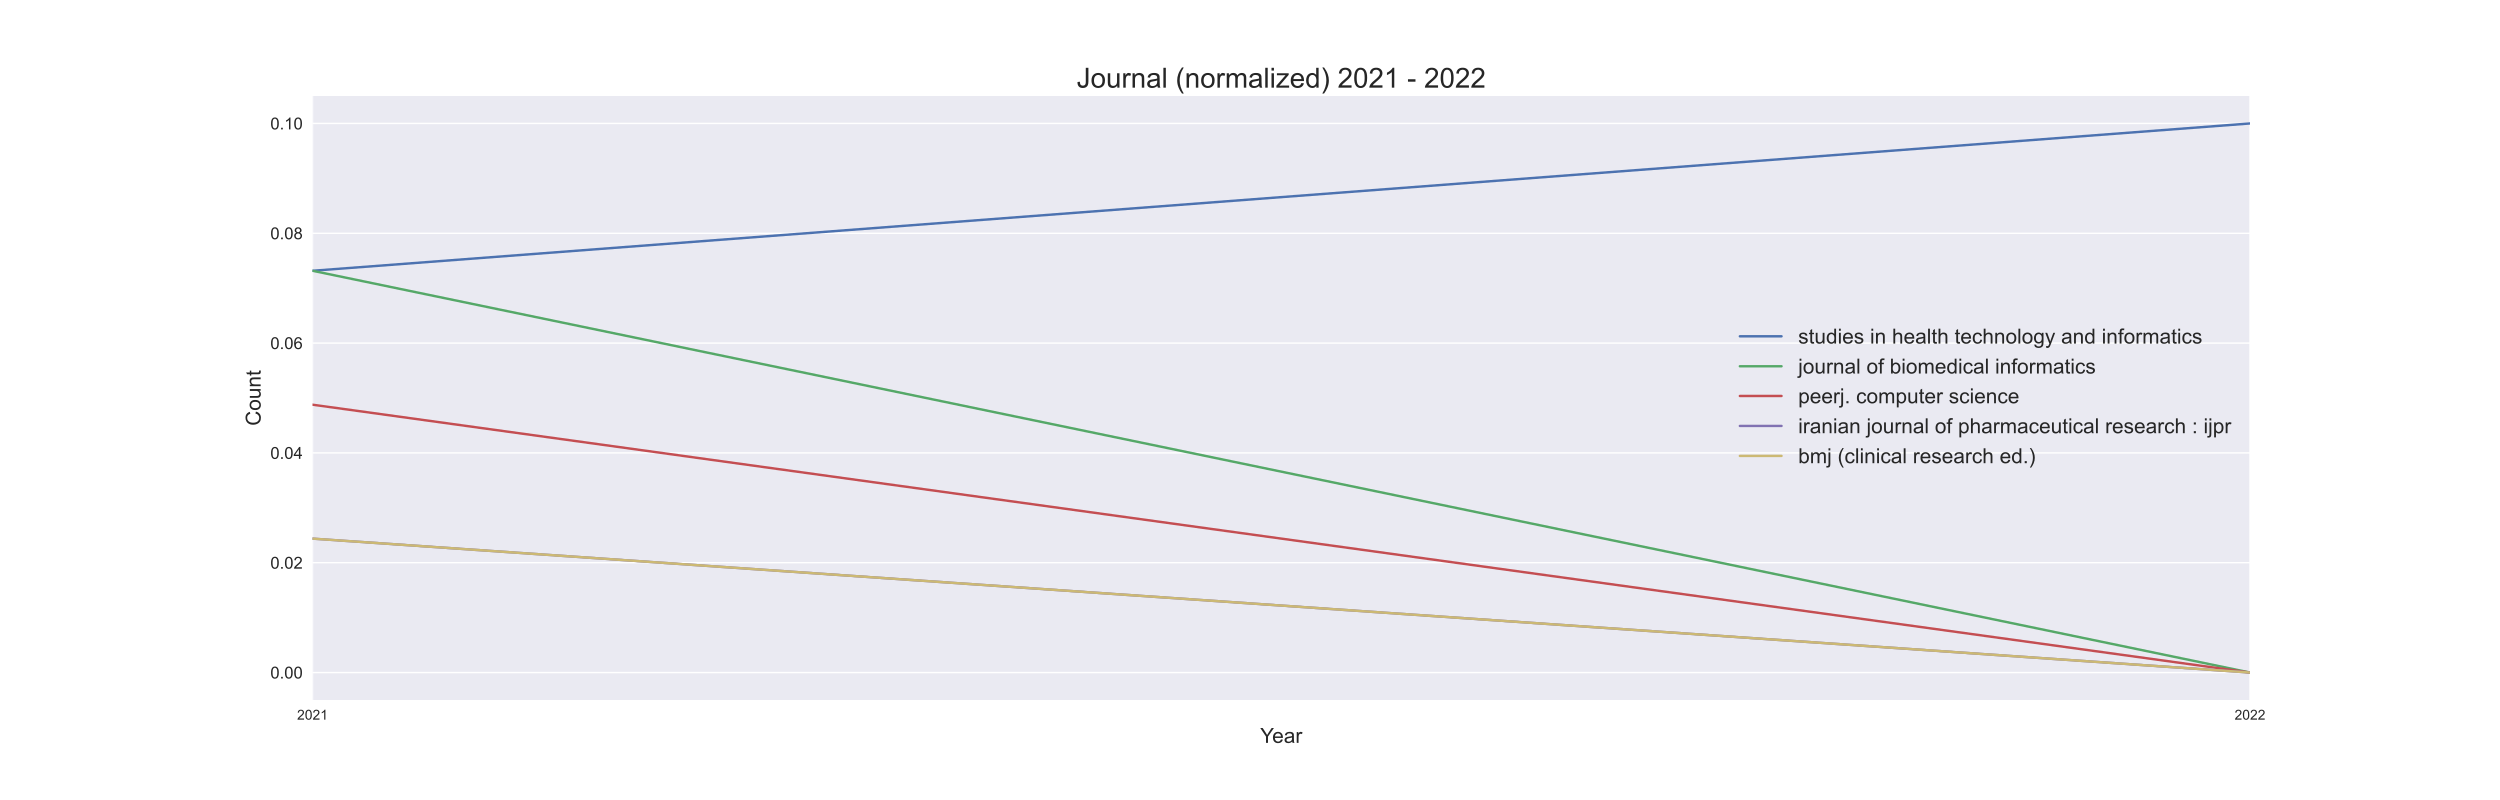 <?xml version="1.0" encoding="utf-8" standalone="no"?>
<!DOCTYPE svg PUBLIC "-//W3C//DTD SVG 1.1//EN"
  "http://www.w3.org/Graphics/SVG/1.1/DTD/svg11.dtd">
<!-- Created with matplotlib (https://matplotlib.org/) -->
<svg height="576pt" version="1.1" viewBox="0 0 1800 576" width="1800pt" xmlns="http://www.w3.org/2000/svg" xmlns:xlink="http://www.w3.org/1999/xlink">
 <defs>
  <style type="text/css">*{stroke-linecap:butt;stroke-linejoin:round;}</style>
 </defs>
 <g id="figure_1">
  <g id="patch_1">
   <path d="M 0 576 
L 1800 576 
L 1800 0 
L 0 0 
z
" style="fill:#ffffff;"/>
  </g>
  <g id="axes_1">
   <g id="patch_2">
    <path d="M 225 504 
L 1620 504 
L 1620 69.12 
L 225 69.12 
z
" style="fill:#eaeaf2;"/>
   </g>
   <g id="matplotlib.axis_1">
    <g id="xtick_1">
     <g id="line2d_1">
      <path clip-path="url(#pa16e41dc39)" d="M 225 504 
L 225 69.12 
" style="fill:none;stroke:#ffffff;stroke-linecap:round;"/>
     </g>
     <g id="line2d_2"/>
     <g id="text_1">
      <!-- 2021 -->
      <g style="fill:#262626;" transform="translate(213.878 518.158)scale(0.1 -0.1)">
       <defs>
        <path d="M 50.344 8.453 
L 50.344 0 
L 3.031 0 
Q 2.938 3.172 4.047 6.109 
Q 5.859 10.938 9.828 15.625 
Q 13.812 20.312 21.344 26.469 
Q 33.016 36.031 37.109 41.625 
Q 41.219 47.219 41.219 52.203 
Q 41.219 57.422 37.469 61 
Q 33.734 64.594 27.734 64.594 
Q 21.391 64.594 17.578 60.781 
Q 13.766 56.984 13.719 50.25 
L 4.688 51.172 
Q 5.609 61.281 11.656 66.578 
Q 17.719 71.875 27.938 71.875 
Q 38.234 71.875 44.234 66.156 
Q 50.25 60.453 50.25 52 
Q 50.25 47.703 48.484 43.547 
Q 46.734 39.406 42.656 34.812 
Q 38.578 30.219 29.109 22.219 
Q 21.188 15.578 18.938 13.203 
Q 16.703 10.844 15.234 8.453 
z
" id="ArialMT-50"/>
        <path d="M 4.156 35.297 
Q 4.156 48 6.766 55.734 
Q 9.375 63.484 14.516 67.672 
Q 19.672 71.875 27.484 71.875 
Q 33.25 71.875 37.594 69.547 
Q 41.938 67.234 44.766 62.859 
Q 47.609 58.5 49.219 52.219 
Q 50.828 45.953 50.828 35.297 
Q 50.828 22.703 48.234 14.969 
Q 45.656 7.234 40.5 3 
Q 35.359 -1.219 27.484 -1.219 
Q 17.141 -1.219 11.234 6.203 
Q 4.156 15.141 4.156 35.297 
z
M 13.188 35.297 
Q 13.188 17.672 17.312 11.828 
Q 21.438 6 27.484 6 
Q 33.547 6 37.672 11.859 
Q 41.797 17.719 41.797 35.297 
Q 41.797 52.984 37.672 58.781 
Q 33.547 64.594 27.391 64.594 
Q 21.344 64.594 17.719 59.469 
Q 13.188 52.938 13.188 35.297 
z
" id="ArialMT-48"/>
        <path d="M 37.25 0 
L 28.469 0 
L 28.469 56 
Q 25.297 52.984 20.141 49.953 
Q 14.984 46.922 10.891 45.406 
L 10.891 53.906 
Q 18.266 57.375 23.781 62.297 
Q 29.297 67.234 31.594 71.875 
L 37.25 71.875 
z
" id="ArialMT-49"/>
       </defs>
       <use xlink:href="#ArialMT-50"/>
       <use x="55.615" xlink:href="#ArialMT-48"/>
       <use x="111.23" xlink:href="#ArialMT-50"/>
       <use x="166.846" xlink:href="#ArialMT-49"/>
      </g>
     </g>
    </g>
    <g id="xtick_2">
     <g id="line2d_3">
      <path clip-path="url(#pa16e41dc39)" d="M 1620 504 
L 1620 69.12 
" style="fill:none;stroke:#ffffff;stroke-linecap:round;"/>
     </g>
     <g id="line2d_4"/>
     <g id="text_2">
      <!-- 2022 -->
      <g style="fill:#262626;" transform="translate(1608.878 518.158)scale(0.1 -0.1)">
       <use xlink:href="#ArialMT-50"/>
       <use x="55.615" xlink:href="#ArialMT-48"/>
       <use x="111.23" xlink:href="#ArialMT-50"/>
       <use x="166.846" xlink:href="#ArialMT-50"/>
      </g>
     </g>
    </g>
    <g id="text_3">
     <!-- Year -->
     <g style="fill:#262626;" transform="translate(907.343 534.882)scale(0.15 -0.15)">
      <defs>
       <path d="M 27.875 0 
L 27.875 30.328 
L 0.297 71.578 
L 11.812 71.578 
L 25.922 50 
Q 29.828 43.953 33.203 37.891 
Q 36.422 43.5 41.016 50.531 
L 54.891 71.578 
L 65.922 71.578 
L 37.359 30.328 
L 37.359 0 
z
" id="ArialMT-89"/>
       <path d="M 42.094 16.703 
L 51.172 15.578 
Q 49.031 7.625 43.219 3.219 
Q 37.406 -1.172 28.375 -1.172 
Q 17 -1.172 10.328 5.828 
Q 3.656 12.844 3.656 25.484 
Q 3.656 38.578 10.391 45.797 
Q 17.141 53.031 27.875 53.031 
Q 38.281 53.031 44.875 45.953 
Q 51.469 38.875 51.469 26.031 
Q 51.469 25.25 51.422 23.688 
L 12.75 23.688 
Q 13.234 15.141 17.578 10.594 
Q 21.922 6.062 28.422 6.062 
Q 33.25 6.062 36.672 8.594 
Q 40.094 11.141 42.094 16.703 
z
M 13.234 30.906 
L 42.188 30.906 
Q 41.609 37.453 38.875 40.719 
Q 34.672 45.797 27.984 45.797 
Q 21.922 45.797 17.797 41.75 
Q 13.672 37.703 13.234 30.906 
z
" id="ArialMT-101"/>
       <path d="M 40.438 6.391 
Q 35.547 2.25 31.031 0.531 
Q 26.516 -1.172 21.344 -1.172 
Q 12.797 -1.172 8.203 3 
Q 3.609 7.172 3.609 13.672 
Q 3.609 17.484 5.344 20.625 
Q 7.078 23.781 9.891 25.688 
Q 12.703 27.594 16.219 28.562 
Q 18.797 29.25 24.031 29.891 
Q 34.672 31.156 39.703 32.906 
Q 39.75 34.719 39.75 35.203 
Q 39.75 40.578 37.25 42.781 
Q 33.891 45.75 27.25 45.75 
Q 21.047 45.75 18.094 43.578 
Q 15.141 41.406 13.719 35.891 
L 5.125 37.062 
Q 6.297 42.578 8.984 45.969 
Q 11.672 49.359 16.75 51.188 
Q 21.828 53.031 28.516 53.031 
Q 35.156 53.031 39.297 51.469 
Q 43.453 49.906 45.406 47.531 
Q 47.359 45.172 48.141 41.547 
Q 48.578 39.312 48.578 33.453 
L 48.578 21.734 
Q 48.578 9.469 49.141 6.219 
Q 49.703 2.984 51.375 0 
L 42.188 0 
Q 40.828 2.734 40.438 6.391 
z
M 39.703 26.031 
Q 34.906 24.078 25.344 22.703 
Q 19.922 21.922 17.672 20.938 
Q 15.438 19.969 14.203 18.094 
Q 12.984 16.219 12.984 13.922 
Q 12.984 10.406 15.641 8.062 
Q 18.312 5.719 23.438 5.719 
Q 28.516 5.719 32.469 7.938 
Q 36.422 10.156 38.281 14.016 
Q 39.703 17 39.703 22.797 
z
" id="ArialMT-97"/>
       <path d="M 6.5 0 
L 6.5 51.859 
L 14.406 51.859 
L 14.406 44 
Q 17.438 49.516 20 51.266 
Q 22.562 53.031 25.641 53.031 
Q 30.078 53.031 34.672 50.203 
L 31.641 42.047 
Q 28.422 43.953 25.203 43.953 
Q 22.312 43.953 20.016 42.219 
Q 17.719 40.484 16.75 37.406 
Q 15.281 32.719 15.281 27.156 
L 15.281 0 
z
" id="ArialMT-114"/>
      </defs>
      <use xlink:href="#ArialMT-89"/>
      <use x="57.574" xlink:href="#ArialMT-101"/>
      <use x="113.189" xlink:href="#ArialMT-97"/>
      <use x="168.805" xlink:href="#ArialMT-114"/>
     </g>
    </g>
   </g>
   <g id="matplotlib.axis_2">
    <g id="ytick_1">
     <g id="line2d_5">
      <path clip-path="url(#pa16e41dc39)" d="M 225 484.233 
L 1620 484.233 
" style="fill:none;stroke:#ffffff;stroke-linecap:round;"/>
     </g>
     <g id="line2d_6"/>
     <g id="text_4">
      <!-- 0.00 -->
      <g style="fill:#262626;" transform="translate(194.647 488.527)scale(0.12 -0.12)">
       <defs>
        <path d="M 9.078 0 
L 9.078 10.016 
L 19.094 10.016 
L 19.094 0 
z
" id="ArialMT-46"/>
       </defs>
       <use xlink:href="#ArialMT-48"/>
       <use x="55.615" xlink:href="#ArialMT-46"/>
       <use x="83.398" xlink:href="#ArialMT-48"/>
       <use x="139.014" xlink:href="#ArialMT-48"/>
      </g>
     </g>
    </g>
    <g id="ytick_2">
     <g id="line2d_7">
      <path clip-path="url(#pa16e41dc39)" d="M 225 405.164 
L 1620 405.164 
" style="fill:none;stroke:#ffffff;stroke-linecap:round;"/>
     </g>
     <g id="line2d_8"/>
     <g id="text_5">
      <!-- 0.02 -->
      <g style="fill:#262626;" transform="translate(194.647 409.458)scale(0.12 -0.12)">
       <use xlink:href="#ArialMT-48"/>
       <use x="55.615" xlink:href="#ArialMT-46"/>
       <use x="83.398" xlink:href="#ArialMT-48"/>
       <use x="139.014" xlink:href="#ArialMT-50"/>
      </g>
     </g>
    </g>
    <g id="ytick_3">
     <g id="line2d_9">
      <path clip-path="url(#pa16e41dc39)" d="M 225 326.095 
L 1620 326.095 
" style="fill:none;stroke:#ffffff;stroke-linecap:round;"/>
     </g>
     <g id="line2d_10"/>
     <g id="text_6">
      <!-- 0.04 -->
      <g style="fill:#262626;" transform="translate(194.647 330.389)scale(0.12 -0.12)">
       <defs>
        <path d="M 32.328 0 
L 32.328 17.141 
L 1.266 17.141 
L 1.266 25.203 
L 33.938 71.578 
L 41.109 71.578 
L 41.109 25.203 
L 50.781 25.203 
L 50.781 17.141 
L 41.109 17.141 
L 41.109 0 
z
M 32.328 25.203 
L 32.328 57.469 
L 9.906 25.203 
z
" id="ArialMT-52"/>
       </defs>
       <use xlink:href="#ArialMT-48"/>
       <use x="55.615" xlink:href="#ArialMT-46"/>
       <use x="83.398" xlink:href="#ArialMT-48"/>
       <use x="139.014" xlink:href="#ArialMT-52"/>
      </g>
     </g>
    </g>
    <g id="ytick_4">
     <g id="line2d_11">
      <path clip-path="url(#pa16e41dc39)" d="M 225 247.025 
L 1620 247.025 
" style="fill:none;stroke:#ffffff;stroke-linecap:round;"/>
     </g>
     <g id="line2d_12"/>
     <g id="text_7">
      <!-- 0.06 -->
      <g style="fill:#262626;" transform="translate(194.647 251.32)scale(0.12 -0.12)">
       <defs>
        <path d="M 49.75 54.047 
L 41.016 53.375 
Q 39.844 58.547 37.703 60.891 
Q 34.125 64.656 28.906 64.656 
Q 24.703 64.656 21.531 62.312 
Q 17.391 59.281 14.984 53.469 
Q 12.594 47.656 12.5 36.922 
Q 15.672 41.75 20.266 44.094 
Q 24.859 46.438 29.891 46.438 
Q 38.672 46.438 44.844 39.969 
Q 51.031 33.5 51.031 23.25 
Q 51.031 16.5 48.125 10.719 
Q 45.219 4.938 40.141 1.859 
Q 35.062 -1.219 28.609 -1.219 
Q 17.625 -1.219 10.688 6.859 
Q 3.766 14.938 3.766 33.5 
Q 3.766 54.25 11.422 63.672 
Q 18.109 71.875 29.438 71.875 
Q 37.891 71.875 43.281 67.141 
Q 48.688 62.406 49.75 54.047 
z
M 13.875 23.188 
Q 13.875 18.656 15.797 14.5 
Q 17.719 10.359 21.188 8.172 
Q 24.656 6 28.469 6 
Q 34.031 6 38.031 10.484 
Q 42.047 14.984 42.047 22.703 
Q 42.047 30.125 38.078 34.391 
Q 34.125 38.672 28.125 38.672 
Q 22.172 38.672 18.016 34.391 
Q 13.875 30.125 13.875 23.188 
z
" id="ArialMT-54"/>
       </defs>
       <use xlink:href="#ArialMT-48"/>
       <use x="55.615" xlink:href="#ArialMT-46"/>
       <use x="83.398" xlink:href="#ArialMT-48"/>
       <use x="139.014" xlink:href="#ArialMT-54"/>
      </g>
     </g>
    </g>
    <g id="ytick_5">
     <g id="line2d_13">
      <path clip-path="url(#pa16e41dc39)" d="M 225 167.956 
L 1620 167.956 
" style="fill:none;stroke:#ffffff;stroke-linecap:round;"/>
     </g>
     <g id="line2d_14"/>
     <g id="text_8">
      <!-- 0.08 -->
      <g style="fill:#262626;" transform="translate(194.647 172.251)scale(0.12 -0.12)">
       <defs>
        <path d="M 17.672 38.812 
Q 12.203 40.828 9.562 44.531 
Q 6.938 48.25 6.938 53.422 
Q 6.938 61.234 12.547 66.547 
Q 18.172 71.875 27.484 71.875 
Q 36.859 71.875 42.578 66.422 
Q 48.297 60.984 48.297 53.172 
Q 48.297 48.188 45.672 44.5 
Q 43.062 40.828 37.75 38.812 
Q 44.344 36.672 47.781 31.875 
Q 51.219 27.094 51.219 20.453 
Q 51.219 11.281 44.719 5.031 
Q 38.234 -1.219 27.641 -1.219 
Q 17.047 -1.219 10.547 5.047 
Q 4.047 11.328 4.047 20.703 
Q 4.047 27.688 7.594 32.391 
Q 11.141 37.109 17.672 38.812 
z
M 15.922 53.719 
Q 15.922 48.641 19.188 45.406 
Q 22.469 42.188 27.688 42.188 
Q 32.766 42.188 36.016 45.375 
Q 39.266 48.578 39.266 53.219 
Q 39.266 58.062 35.906 61.359 
Q 32.562 64.656 27.594 64.656 
Q 22.562 64.656 19.234 61.422 
Q 15.922 58.203 15.922 53.719 
z
M 13.094 20.656 
Q 13.094 16.891 14.875 13.375 
Q 16.656 9.859 20.172 7.922 
Q 23.688 6 27.734 6 
Q 34.031 6 38.125 10.047 
Q 42.234 14.109 42.234 20.359 
Q 42.234 26.703 38.016 30.859 
Q 33.797 35.016 27.438 35.016 
Q 21.234 35.016 17.156 30.906 
Q 13.094 26.812 13.094 20.656 
z
" id="ArialMT-56"/>
       </defs>
       <use xlink:href="#ArialMT-48"/>
       <use x="55.615" xlink:href="#ArialMT-46"/>
       <use x="83.398" xlink:href="#ArialMT-48"/>
       <use x="139.014" xlink:href="#ArialMT-56"/>
      </g>
     </g>
    </g>
    <g id="ytick_6">
     <g id="line2d_15">
      <path clip-path="url(#pa16e41dc39)" d="M 225 88.887 
L 1620 88.887 
" style="fill:none;stroke:#ffffff;stroke-linecap:round;"/>
     </g>
     <g id="line2d_16"/>
     <g id="text_9">
      <!-- 0.10 -->
      <g style="fill:#262626;" transform="translate(194.647 93.182)scale(0.12 -0.12)">
       <use xlink:href="#ArialMT-48"/>
       <use x="55.615" xlink:href="#ArialMT-46"/>
       <use x="83.398" xlink:href="#ArialMT-49"/>
       <use x="139.014" xlink:href="#ArialMT-48"/>
      </g>
     </g>
    </g>
    <g id="text_10">
     <!-- Count -->
     <g style="fill:#262626;" transform="translate(187.666 306.572)rotate(-90)scale(0.15 -0.15)">
      <defs>
       <path d="M 58.797 25.094 
L 68.266 22.703 
Q 65.281 11.031 57.547 4.906 
Q 49.812 -1.219 38.625 -1.219 
Q 27.047 -1.219 19.797 3.484 
Q 12.547 8.203 8.766 17.141 
Q 4.984 26.078 4.984 36.328 
Q 4.984 47.516 9.25 55.828 
Q 13.531 64.156 21.406 68.469 
Q 29.297 72.797 38.766 72.797 
Q 49.516 72.797 56.828 67.328 
Q 64.156 61.859 67.047 51.953 
L 57.719 49.75 
Q 55.219 57.562 50.484 61.125 
Q 45.75 64.703 38.578 64.703 
Q 30.328 64.703 24.781 60.734 
Q 19.234 56.781 16.984 50.109 
Q 14.75 43.453 14.75 36.375 
Q 14.75 27.25 17.406 20.438 
Q 20.062 13.625 25.672 10.25 
Q 31.297 6.891 37.844 6.891 
Q 45.797 6.891 51.312 11.469 
Q 56.844 16.062 58.797 25.094 
z
" id="ArialMT-67"/>
       <path d="M 3.328 25.922 
Q 3.328 40.328 11.328 47.266 
Q 18.016 53.031 27.641 53.031 
Q 38.328 53.031 45.109 46.016 
Q 51.906 39.016 51.906 26.656 
Q 51.906 16.656 48.906 10.906 
Q 45.906 5.172 40.156 2 
Q 34.422 -1.172 27.641 -1.172 
Q 16.75 -1.172 10.031 5.812 
Q 3.328 12.797 3.328 25.922 
z
M 12.359 25.922 
Q 12.359 15.969 16.703 11.016 
Q 21.047 6.062 27.641 6.062 
Q 34.188 6.062 38.531 11.031 
Q 42.875 16.016 42.875 26.219 
Q 42.875 35.844 38.5 40.797 
Q 34.125 45.75 27.641 45.75 
Q 21.047 45.75 16.703 40.812 
Q 12.359 35.891 12.359 25.922 
z
" id="ArialMT-111"/>
       <path d="M 40.578 0 
L 40.578 7.625 
Q 34.516 -1.172 24.125 -1.172 
Q 19.531 -1.172 15.547 0.578 
Q 11.578 2.344 9.641 5 
Q 7.719 7.672 6.938 11.531 
Q 6.391 14.109 6.391 19.734 
L 6.391 51.859 
L 15.188 51.859 
L 15.188 23.094 
Q 15.188 16.219 15.719 13.812 
Q 16.547 10.359 19.234 8.375 
Q 21.922 6.391 25.875 6.391 
Q 29.828 6.391 33.297 8.422 
Q 36.766 10.453 38.203 13.938 
Q 39.656 17.438 39.656 24.078 
L 39.656 51.859 
L 48.438 51.859 
L 48.438 0 
z
" id="ArialMT-117"/>
       <path d="M 6.594 0 
L 6.594 51.859 
L 14.5 51.859 
L 14.5 44.484 
Q 20.219 53.031 31 53.031 
Q 35.688 53.031 39.625 51.344 
Q 43.562 49.656 45.516 46.922 
Q 47.469 44.188 48.25 40.438 
Q 48.734 37.984 48.734 31.891 
L 48.734 0 
L 39.938 0 
L 39.938 31.547 
Q 39.938 36.922 38.906 39.578 
Q 37.891 42.234 35.281 43.812 
Q 32.672 45.406 29.156 45.406 
Q 23.531 45.406 19.453 41.844 
Q 15.375 38.281 15.375 28.328 
L 15.375 0 
z
" id="ArialMT-110"/>
       <path d="M 25.781 7.859 
L 27.047 0.094 
Q 23.344 -0.688 20.406 -0.688 
Q 15.625 -0.688 12.984 0.828 
Q 10.359 2.344 9.281 4.812 
Q 8.203 7.281 8.203 15.188 
L 8.203 45.016 
L 1.766 45.016 
L 1.766 51.859 
L 8.203 51.859 
L 8.203 64.703 
L 16.938 69.969 
L 16.938 51.859 
L 25.781 51.859 
L 25.781 45.016 
L 16.938 45.016 
L 16.938 14.703 
Q 16.938 10.938 17.406 9.859 
Q 17.875 8.797 18.922 8.156 
Q 19.969 7.516 21.922 7.516 
Q 23.391 7.516 25.781 7.859 
z
" id="ArialMT-116"/>
      </defs>
      <use xlink:href="#ArialMT-67"/>
      <use x="72.217" xlink:href="#ArialMT-111"/>
      <use x="127.832" xlink:href="#ArialMT-117"/>
      <use x="183.447" xlink:href="#ArialMT-110"/>
      <use x="239.062" xlink:href="#ArialMT-116"/>
     </g>
    </g>
   </g>
   <g id="line2d_17">
    <path clip-path="url(#pa16e41dc39)" d="M 225 194.956 
L 1620 88.887 
" style="fill:none;stroke:#4c72b0;stroke-linecap:round;stroke-width:1.75;"/>
   </g>
   <g id="line2d_18">
    <path clip-path="url(#pa16e41dc39)" d="M 225 194.956 
L 1620 484.233 
" style="fill:none;stroke:#55a868;stroke-linecap:round;stroke-width:1.75;"/>
   </g>
   <g id="line2d_19">
    <path clip-path="url(#pa16e41dc39)" d="M 225 291.381 
L 1620 484.233 
" style="fill:none;stroke:#c44e52;stroke-linecap:round;stroke-width:1.75;"/>
   </g>
   <g id="line2d_20">
    <path clip-path="url(#pa16e41dc39)" d="M 225 387.807 
L 1620 484.233 
" style="fill:none;stroke:#8172b2;stroke-linecap:round;stroke-width:1.75;"/>
   </g>
   <g id="line2d_21">
    <path clip-path="url(#pa16e41dc39)" d="M 225 387.807 
L 1620 484.233 
" style="fill:none;stroke:#ccb974;stroke-linecap:round;stroke-width:1.75;"/>
   </g>
   <g id="patch_3">
    <path d="M 225 504 
L 225 69.12 
" style="fill:none;"/>
   </g>
   <g id="patch_4">
    <path d="M 1620 504 
L 1620 69.12 
" style="fill:none;"/>
   </g>
   <g id="patch_5">
    <path d="M 225 504 
L 1620 504 
" style="fill:none;"/>
   </g>
   <g id="patch_6">
    <path d="M 225 69.12 
L 1620 69.12 
" style="fill:none;"/>
   </g>
   <g id="text_11">
    <!-- Journal (normalized) 2021 - 2022 -->
    <g style="fill:#262626;" transform="translate(775.208 63.12)scale(0.2 -0.2)">
     <defs>
      <path d="M 2.875 20.312 
L 11.422 21.484 
Q 11.766 13.281 14.5 10.25 
Q 17.234 7.234 22.078 7.234 
Q 25.641 7.234 28.219 8.859 
Q 30.812 10.5 31.781 13.297 
Q 32.766 16.109 32.766 22.266 
L 32.766 71.578 
L 42.234 71.578 
L 42.234 22.797 
Q 42.234 13.812 40.062 8.875 
Q 37.891 3.953 33.172 1.359 
Q 28.469 -1.219 22.125 -1.219 
Q 12.703 -1.219 7.688 4.203 
Q 2.688 9.625 2.875 20.312 
z
" id="ArialMT-74"/>
      <path d="M 6.391 0 
L 6.391 71.578 
L 15.188 71.578 
L 15.188 0 
z
" id="ArialMT-108"/>
      <path id="ArialMT-32"/>
      <path d="M 23.391 -21.047 
Q 16.109 -11.859 11.078 0.438 
Q 6.062 12.75 6.062 25.922 
Q 6.062 37.547 9.812 48.188 
Q 14.203 60.547 23.391 72.797 
L 29.688 72.797 
Q 23.781 62.641 21.875 58.297 
Q 18.891 51.562 17.188 44.234 
Q 15.094 35.109 15.094 25.875 
Q 15.094 2.391 29.688 -21.047 
z
" id="ArialMT-40"/>
      <path d="M 6.594 0 
L 6.594 51.859 
L 14.453 51.859 
L 14.453 44.578 
Q 16.891 48.391 20.938 50.703 
Q 25 53.031 30.172 53.031 
Q 35.938 53.031 39.625 50.641 
Q 43.312 48.25 44.828 43.953 
Q 50.984 53.031 60.844 53.031 
Q 68.562 53.031 72.703 48.75 
Q 76.859 44.484 76.859 35.594 
L 76.859 0 
L 68.109 0 
L 68.109 32.672 
Q 68.109 37.938 67.25 40.25 
Q 66.406 42.578 64.156 43.984 
Q 61.922 45.406 58.891 45.406 
Q 53.422 45.406 49.797 41.766 
Q 46.188 38.141 46.188 30.125 
L 46.188 0 
L 37.406 0 
L 37.406 33.688 
Q 37.406 39.547 35.25 42.469 
Q 33.109 45.406 28.219 45.406 
Q 24.516 45.406 21.359 43.453 
Q 18.219 41.5 16.797 37.734 
Q 15.375 33.984 15.375 26.906 
L 15.375 0 
z
" id="ArialMT-109"/>
      <path d="M 6.641 61.469 
L 6.641 71.578 
L 15.438 71.578 
L 15.438 61.469 
z
M 6.641 0 
L 6.641 51.859 
L 15.438 51.859 
L 15.438 0 
z
" id="ArialMT-105"/>
      <path d="M 1.953 0 
L 1.953 7.125 
L 34.969 45.016 
Q 29.344 44.734 25.047 44.734 
L 3.906 44.734 
L 3.906 51.859 
L 46.297 51.859 
L 46.297 46.047 
L 18.219 13.141 
L 12.797 7.125 
Q 18.703 7.562 23.875 7.562 
L 47.859 7.562 
L 47.859 0 
z
" id="ArialMT-122"/>
      <path d="M 40.234 0 
L 40.234 6.547 
Q 35.297 -1.172 25.734 -1.172 
Q 19.531 -1.172 14.328 2.25 
Q 9.125 5.672 6.266 11.797 
Q 3.422 17.922 3.422 25.875 
Q 3.422 33.641 6 39.969 
Q 8.594 46.297 13.766 49.656 
Q 18.953 53.031 25.344 53.031 
Q 30.031 53.031 33.688 51.047 
Q 37.359 49.078 39.656 45.906 
L 39.656 71.578 
L 48.391 71.578 
L 48.391 0 
z
M 12.453 25.875 
Q 12.453 15.922 16.641 10.984 
Q 20.844 6.062 26.562 6.062 
Q 32.328 6.062 36.344 10.766 
Q 40.375 15.484 40.375 25.141 
Q 40.375 35.797 36.266 40.766 
Q 32.172 45.75 26.172 45.75 
Q 20.312 45.75 16.375 40.969 
Q 12.453 36.188 12.453 25.875 
z
" id="ArialMT-100"/>
      <path d="M 12.359 -21.047 
L 6.062 -21.047 
Q 20.656 2.391 20.656 25.875 
Q 20.656 35.062 18.562 44.094 
Q 16.891 51.422 13.922 58.156 
Q 12.016 62.547 6.062 72.797 
L 12.359 72.797 
Q 21.531 60.547 25.922 48.188 
Q 29.688 37.547 29.688 25.922 
Q 29.688 12.75 24.625 0.438 
Q 19.578 -11.859 12.359 -21.047 
z
" id="ArialMT-41"/>
      <path d="M 3.172 21.484 
L 3.172 30.328 
L 30.172 30.328 
L 30.172 21.484 
z
" id="ArialMT-45"/>
     </defs>
     <use xlink:href="#ArialMT-74"/>
     <use x="50" xlink:href="#ArialMT-111"/>
     <use x="105.615" xlink:href="#ArialMT-117"/>
     <use x="161.23" xlink:href="#ArialMT-114"/>
     <use x="194.531" xlink:href="#ArialMT-110"/>
     <use x="250.146" xlink:href="#ArialMT-97"/>
     <use x="305.762" xlink:href="#ArialMT-108"/>
     <use x="327.979" xlink:href="#ArialMT-32"/>
     <use x="355.762" xlink:href="#ArialMT-40"/>
     <use x="389.062" xlink:href="#ArialMT-110"/>
     <use x="444.678" xlink:href="#ArialMT-111"/>
     <use x="500.293" xlink:href="#ArialMT-114"/>
     <use x="533.594" xlink:href="#ArialMT-109"/>
     <use x="616.895" xlink:href="#ArialMT-97"/>
     <use x="672.51" xlink:href="#ArialMT-108"/>
     <use x="694.727" xlink:href="#ArialMT-105"/>
     <use x="716.943" xlink:href="#ArialMT-122"/>
     <use x="766.943" xlink:href="#ArialMT-101"/>
     <use x="822.559" xlink:href="#ArialMT-100"/>
     <use x="878.174" xlink:href="#ArialMT-41"/>
     <use x="911.475" xlink:href="#ArialMT-32"/>
     <use x="939.258" xlink:href="#ArialMT-50"/>
     <use x="994.873" xlink:href="#ArialMT-48"/>
     <use x="1050.488" xlink:href="#ArialMT-50"/>
     <use x="1106.104" xlink:href="#ArialMT-49"/>
     <use x="1161.719" xlink:href="#ArialMT-32"/>
     <use x="1189.502" xlink:href="#ArialMT-45"/>
     <use x="1222.803" xlink:href="#ArialMT-32"/>
     <use x="1250.586" xlink:href="#ArialMT-50"/>
     <use x="1306.201" xlink:href="#ArialMT-48"/>
     <use x="1361.816" xlink:href="#ArialMT-50"/>
     <use x="1417.432" xlink:href="#ArialMT-50"/>
    </g>
   </g>
   <g id="legend_1">
    <g id="line2d_22">
     <path d="M 1252.702 242.13 
L 1282.702 242.13 
" style="fill:none;stroke:#4c72b0;stroke-linecap:round;stroke-width:1.75;"/>
    </g>
    <g id="line2d_23"/>
    <g id="text_12">
     <!-- studies in health technology and informatics -->
     <g style="fill:#262626;" transform="translate(1294.702 247.38)scale(0.15 -0.15)">
      <defs>
       <path d="M 3.078 15.484 
L 11.766 16.844 
Q 12.5 11.625 15.844 8.844 
Q 19.188 6.062 25.203 6.062 
Q 31.25 6.062 34.172 8.516 
Q 37.109 10.984 37.109 14.312 
Q 37.109 17.281 34.516 19 
Q 32.719 20.172 25.531 21.969 
Q 15.875 24.422 12.141 26.203 
Q 8.406 27.984 6.469 31.125 
Q 4.547 34.281 4.547 38.094 
Q 4.547 41.547 6.125 44.5 
Q 7.719 47.469 10.453 49.422 
Q 12.5 50.922 16.031 51.969 
Q 19.578 53.031 23.641 53.031 
Q 29.734 53.031 34.344 51.266 
Q 38.969 49.516 41.156 46.5 
Q 43.359 43.5 44.188 38.484 
L 35.594 37.312 
Q 35.016 41.312 32.203 43.547 
Q 29.391 45.797 24.266 45.797 
Q 18.219 45.797 15.625 43.797 
Q 13.031 41.797 13.031 39.109 
Q 13.031 37.406 14.109 36.031 
Q 15.188 34.625 17.484 33.688 
Q 18.797 33.203 25.25 31.453 
Q 34.578 28.953 38.25 27.359 
Q 41.938 25.781 44.031 22.75 
Q 46.141 19.734 46.141 15.234 
Q 46.141 10.844 43.578 6.953 
Q 41.016 3.078 36.172 0.953 
Q 31.344 -1.172 25.25 -1.172 
Q 15.141 -1.172 9.844 3.031 
Q 4.547 7.234 3.078 15.484 
z
" id="ArialMT-115"/>
       <path d="M 6.594 0 
L 6.594 71.578 
L 15.375 71.578 
L 15.375 45.906 
Q 21.531 53.031 30.906 53.031 
Q 36.672 53.031 40.922 50.75 
Q 45.172 48.484 47 44.484 
Q 48.828 40.484 48.828 32.859 
L 48.828 0 
L 40.047 0 
L 40.047 32.859 
Q 40.047 39.453 37.188 42.453 
Q 34.328 45.453 29.109 45.453 
Q 25.203 45.453 21.75 43.422 
Q 18.312 41.406 16.844 37.938 
Q 15.375 34.469 15.375 28.375 
L 15.375 0 
z
" id="ArialMT-104"/>
       <path d="M 40.438 19 
L 49.078 17.875 
Q 47.656 8.938 41.812 3.875 
Q 35.984 -1.172 27.484 -1.172 
Q 16.844 -1.172 10.375 5.781 
Q 3.906 12.75 3.906 25.734 
Q 3.906 34.125 6.688 40.422 
Q 9.469 46.734 15.156 49.875 
Q 20.844 53.031 27.547 53.031 
Q 35.984 53.031 41.359 48.75 
Q 46.734 44.484 48.25 36.625 
L 39.703 35.297 
Q 38.484 40.531 35.375 43.156 
Q 32.281 45.797 27.875 45.797 
Q 21.234 45.797 17.078 41.031 
Q 12.938 36.281 12.938 25.984 
Q 12.938 15.531 16.938 10.797 
Q 20.953 6.062 27.391 6.062 
Q 32.562 6.062 36.031 9.234 
Q 39.5 12.406 40.438 19 
z
" id="ArialMT-99"/>
       <path d="M 4.984 -4.297 
L 13.531 -5.562 
Q 14.062 -9.516 16.5 -11.328 
Q 19.781 -13.766 25.438 -13.766 
Q 31.547 -13.766 34.859 -11.328 
Q 38.188 -8.891 39.359 -4.5 
Q 40.047 -1.812 39.984 6.781 
Q 34.234 0 25.641 0 
Q 14.938 0 9.078 7.719 
Q 3.219 15.438 3.219 26.219 
Q 3.219 33.641 5.906 39.906 
Q 8.594 46.188 13.688 49.609 
Q 18.797 53.031 25.688 53.031 
Q 34.859 53.031 40.828 45.609 
L 40.828 51.859 
L 48.922 51.859 
L 48.922 7.031 
Q 48.922 -5.078 46.453 -10.125 
Q 44 -15.188 38.641 -18.109 
Q 33.297 -21.047 25.484 -21.047 
Q 16.219 -21.047 10.5 -16.875 
Q 4.781 -12.703 4.984 -4.297 
z
M 12.25 26.859 
Q 12.25 16.656 16.297 11.969 
Q 20.359 7.281 26.469 7.281 
Q 32.516 7.281 36.609 11.938 
Q 40.719 16.609 40.719 26.562 
Q 40.719 36.078 36.5 40.906 
Q 32.281 45.75 26.312 45.75 
Q 20.453 45.75 16.344 40.984 
Q 12.25 36.234 12.25 26.859 
z
" id="ArialMT-103"/>
       <path d="M 6.203 -19.969 
L 5.219 -11.719 
Q 8.109 -12.5 10.25 -12.5 
Q 13.188 -12.5 14.938 -11.516 
Q 16.703 -10.547 17.828 -8.797 
Q 18.656 -7.469 20.516 -2.25 
Q 20.75 -1.516 21.297 -0.094 
L 1.609 51.859 
L 11.078 51.859 
L 21.875 21.828 
Q 23.969 16.109 25.641 9.812 
Q 27.156 15.875 29.25 21.625 
L 40.328 51.859 
L 49.125 51.859 
L 29.391 -0.875 
Q 26.219 -9.422 24.469 -12.641 
Q 22.125 -17 19.094 -19.016 
Q 16.062 -21.047 11.859 -21.047 
Q 9.328 -21.047 6.203 -19.969 
z
" id="ArialMT-121"/>
       <path d="M 8.688 0 
L 8.688 45.016 
L 0.922 45.016 
L 0.922 51.859 
L 8.688 51.859 
L 8.688 57.375 
Q 8.688 62.594 9.625 65.141 
Q 10.891 68.562 14.078 70.672 
Q 17.281 72.797 23.047 72.797 
Q 26.766 72.797 31.25 71.922 
L 29.938 64.266 
Q 27.203 64.75 24.75 64.75 
Q 20.75 64.75 19.094 63.031 
Q 17.438 61.328 17.438 56.641 
L 17.438 51.859 
L 27.547 51.859 
L 27.547 45.016 
L 17.438 45.016 
L 17.438 0 
z
" id="ArialMT-102"/>
      </defs>
      <use xlink:href="#ArialMT-115"/>
      <use x="50" xlink:href="#ArialMT-116"/>
      <use x="77.783" xlink:href="#ArialMT-117"/>
      <use x="133.398" xlink:href="#ArialMT-100"/>
      <use x="189.014" xlink:href="#ArialMT-105"/>
      <use x="211.23" xlink:href="#ArialMT-101"/>
      <use x="266.846" xlink:href="#ArialMT-115"/>
      <use x="316.846" xlink:href="#ArialMT-32"/>
      <use x="344.629" xlink:href="#ArialMT-105"/>
      <use x="366.846" xlink:href="#ArialMT-110"/>
      <use x="422.461" xlink:href="#ArialMT-32"/>
      <use x="450.244" xlink:href="#ArialMT-104"/>
      <use x="505.859" xlink:href="#ArialMT-101"/>
      <use x="561.475" xlink:href="#ArialMT-97"/>
      <use x="617.09" xlink:href="#ArialMT-108"/>
      <use x="639.307" xlink:href="#ArialMT-116"/>
      <use x="667.09" xlink:href="#ArialMT-104"/>
      <use x="722.705" xlink:href="#ArialMT-32"/>
      <use x="750.488" xlink:href="#ArialMT-116"/>
      <use x="778.271" xlink:href="#ArialMT-101"/>
      <use x="833.887" xlink:href="#ArialMT-99"/>
      <use x="883.887" xlink:href="#ArialMT-104"/>
      <use x="939.502" xlink:href="#ArialMT-110"/>
      <use x="995.117" xlink:href="#ArialMT-111"/>
      <use x="1050.732" xlink:href="#ArialMT-108"/>
      <use x="1072.949" xlink:href="#ArialMT-111"/>
      <use x="1128.564" xlink:href="#ArialMT-103"/>
      <use x="1184.18" xlink:href="#ArialMT-121"/>
      <use x="1234.18" xlink:href="#ArialMT-32"/>
      <use x="1261.963" xlink:href="#ArialMT-97"/>
      <use x="1317.578" xlink:href="#ArialMT-110"/>
      <use x="1373.193" xlink:href="#ArialMT-100"/>
      <use x="1428.809" xlink:href="#ArialMT-32"/>
      <use x="1456.592" xlink:href="#ArialMT-105"/>
      <use x="1478.809" xlink:href="#ArialMT-110"/>
      <use x="1534.424" xlink:href="#ArialMT-102"/>
      <use x="1562.207" xlink:href="#ArialMT-111"/>
      <use x="1617.822" xlink:href="#ArialMT-114"/>
      <use x="1651.123" xlink:href="#ArialMT-109"/>
      <use x="1734.424" xlink:href="#ArialMT-97"/>
      <use x="1790.039" xlink:href="#ArialMT-116"/>
      <use x="1817.822" xlink:href="#ArialMT-105"/>
      <use x="1840.039" xlink:href="#ArialMT-99"/>
      <use x="1890.039" xlink:href="#ArialMT-115"/>
     </g>
    </g>
    <g id="line2d_24">
     <path d="M 1252.702 263.706 
L 1282.702 263.706 
" style="fill:none;stroke:#55a868;stroke-linecap:round;stroke-width:1.75;"/>
    </g>
    <g id="line2d_25"/>
    <g id="text_13">
     <!-- journal of biomedical informatics -->
     <g style="fill:#262626;" transform="translate(1294.702 268.956)scale(0.15 -0.15)">
      <defs>
       <path d="M 6.547 61.375 
L 6.547 71.578 
L 15.328 71.578 
L 15.328 61.375 
z
M -4.594 -20.125 
L -2.938 -12.641 
Q -0.297 -13.328 1.219 -13.328 
Q 3.906 -13.328 5.219 -11.547 
Q 6.547 -9.766 6.547 -2.641 
L 6.547 51.859 
L 15.328 51.859 
L 15.328 -2.828 
Q 15.328 -12.406 12.844 -16.156 
Q 9.672 -21.047 2.297 -21.047 
Q -1.266 -21.047 -4.594 -20.125 
z
" id="ArialMT-106"/>
       <path d="M 14.703 0 
L 6.547 0 
L 6.547 71.578 
L 15.328 71.578 
L 15.328 46.047 
Q 20.906 53.031 29.547 53.031 
Q 34.328 53.031 38.594 51.094 
Q 42.875 49.172 45.625 45.672 
Q 48.391 42.188 49.953 37.25 
Q 51.516 32.328 51.516 26.703 
Q 51.516 13.375 44.922 6.094 
Q 38.328 -1.172 29.109 -1.172 
Q 19.922 -1.172 14.703 6.5 
z
M 14.594 26.312 
Q 14.594 17 17.141 12.844 
Q 21.297 6.062 28.375 6.062 
Q 34.125 6.062 38.328 11.062 
Q 42.531 16.062 42.531 25.984 
Q 42.531 36.141 38.5 40.969 
Q 34.469 45.797 28.766 45.797 
Q 23 45.797 18.797 40.797 
Q 14.594 35.797 14.594 26.312 
z
" id="ArialMT-98"/>
      </defs>
      <use xlink:href="#ArialMT-106"/>
      <use x="22.217" xlink:href="#ArialMT-111"/>
      <use x="77.832" xlink:href="#ArialMT-117"/>
      <use x="133.447" xlink:href="#ArialMT-114"/>
      <use x="166.748" xlink:href="#ArialMT-110"/>
      <use x="222.363" xlink:href="#ArialMT-97"/>
      <use x="277.979" xlink:href="#ArialMT-108"/>
      <use x="300.195" xlink:href="#ArialMT-32"/>
      <use x="327.979" xlink:href="#ArialMT-111"/>
      <use x="383.594" xlink:href="#ArialMT-102"/>
      <use x="411.377" xlink:href="#ArialMT-32"/>
      <use x="439.16" xlink:href="#ArialMT-98"/>
      <use x="494.775" xlink:href="#ArialMT-105"/>
      <use x="516.992" xlink:href="#ArialMT-111"/>
      <use x="572.607" xlink:href="#ArialMT-109"/>
      <use x="655.908" xlink:href="#ArialMT-101"/>
      <use x="711.523" xlink:href="#ArialMT-100"/>
      <use x="767.139" xlink:href="#ArialMT-105"/>
      <use x="789.355" xlink:href="#ArialMT-99"/>
      <use x="839.355" xlink:href="#ArialMT-97"/>
      <use x="894.971" xlink:href="#ArialMT-108"/>
      <use x="917.188" xlink:href="#ArialMT-32"/>
      <use x="944.971" xlink:href="#ArialMT-105"/>
      <use x="967.188" xlink:href="#ArialMT-110"/>
      <use x="1022.803" xlink:href="#ArialMT-102"/>
      <use x="1050.586" xlink:href="#ArialMT-111"/>
      <use x="1106.201" xlink:href="#ArialMT-114"/>
      <use x="1139.502" xlink:href="#ArialMT-109"/>
      <use x="1222.803" xlink:href="#ArialMT-97"/>
      <use x="1278.418" xlink:href="#ArialMT-116"/>
      <use x="1306.201" xlink:href="#ArialMT-105"/>
      <use x="1328.418" xlink:href="#ArialMT-99"/>
      <use x="1378.418" xlink:href="#ArialMT-115"/>
     </g>
    </g>
    <g id="line2d_26">
     <path d="M 1252.702 285.1 
L 1282.702 285.1 
" style="fill:none;stroke:#c44e52;stroke-linecap:round;stroke-width:1.75;"/>
    </g>
    <g id="line2d_27"/>
    <g id="text_14">
     <!-- peerj. computer science -->
     <g style="fill:#262626;" transform="translate(1294.702 290.35)scale(0.15 -0.15)">
      <defs>
       <path d="M 6.594 -19.875 
L 6.594 51.859 
L 14.594 51.859 
L 14.594 45.125 
Q 17.438 49.078 21 51.047 
Q 24.562 53.031 29.641 53.031 
Q 36.281 53.031 41.359 49.609 
Q 46.438 46.188 49.016 39.953 
Q 51.609 33.734 51.609 26.312 
Q 51.609 18.359 48.75 11.984 
Q 45.906 5.609 40.453 2.219 
Q 35.016 -1.172 29 -1.172 
Q 24.609 -1.172 21.109 0.688 
Q 17.625 2.547 15.375 5.375 
L 15.375 -19.875 
z
M 14.547 25.641 
Q 14.547 15.625 18.594 10.844 
Q 22.656 6.062 28.422 6.062 
Q 34.281 6.062 38.453 11.016 
Q 42.625 15.969 42.625 26.375 
Q 42.625 36.281 38.547 41.203 
Q 34.469 46.141 28.812 46.141 
Q 23.188 46.141 18.859 40.891 
Q 14.547 35.641 14.547 25.641 
z
" id="ArialMT-112"/>
      </defs>
      <use xlink:href="#ArialMT-112"/>
      <use x="55.615" xlink:href="#ArialMT-101"/>
      <use x="111.23" xlink:href="#ArialMT-101"/>
      <use x="166.846" xlink:href="#ArialMT-114"/>
      <use x="200.146" xlink:href="#ArialMT-106"/>
      <use x="222.363" xlink:href="#ArialMT-46"/>
      <use x="250.146" xlink:href="#ArialMT-32"/>
      <use x="277.93" xlink:href="#ArialMT-99"/>
      <use x="327.93" xlink:href="#ArialMT-111"/>
      <use x="383.545" xlink:href="#ArialMT-109"/>
      <use x="466.846" xlink:href="#ArialMT-112"/>
      <use x="522.461" xlink:href="#ArialMT-117"/>
      <use x="578.076" xlink:href="#ArialMT-116"/>
      <use x="605.859" xlink:href="#ArialMT-101"/>
      <use x="661.475" xlink:href="#ArialMT-114"/>
      <use x="694.775" xlink:href="#ArialMT-32"/>
      <use x="722.559" xlink:href="#ArialMT-115"/>
      <use x="772.559" xlink:href="#ArialMT-99"/>
      <use x="822.559" xlink:href="#ArialMT-105"/>
      <use x="844.775" xlink:href="#ArialMT-101"/>
      <use x="900.391" xlink:href="#ArialMT-110"/>
      <use x="956.006" xlink:href="#ArialMT-99"/>
      <use x="1006.006" xlink:href="#ArialMT-101"/>
     </g>
    </g>
    <g id="line2d_28">
     <path d="M 1252.702 306.676 
L 1282.702 306.676 
" style="fill:none;stroke:#8172b2;stroke-linecap:round;stroke-width:1.75;"/>
    </g>
    <g id="line2d_29"/>
    <g id="text_15">
     <!-- iranian journal of pharmaceutical research : ijpr -->
     <g style="fill:#262626;" transform="translate(1294.702 311.926)scale(0.15 -0.15)">
      <defs>
       <path d="M 9.031 41.844 
L 9.031 51.859 
L 19.047 51.859 
L 19.047 41.844 
z
M 9.031 0 
L 9.031 10.016 
L 19.047 10.016 
L 19.047 0 
z
" id="ArialMT-58"/>
      </defs>
      <use xlink:href="#ArialMT-105"/>
      <use x="22.217" xlink:href="#ArialMT-114"/>
      <use x="55.518" xlink:href="#ArialMT-97"/>
      <use x="111.133" xlink:href="#ArialMT-110"/>
      <use x="166.748" xlink:href="#ArialMT-105"/>
      <use x="188.965" xlink:href="#ArialMT-97"/>
      <use x="244.58" xlink:href="#ArialMT-110"/>
      <use x="300.195" xlink:href="#ArialMT-32"/>
      <use x="327.979" xlink:href="#ArialMT-106"/>
      <use x="350.195" xlink:href="#ArialMT-111"/>
      <use x="405.811" xlink:href="#ArialMT-117"/>
      <use x="461.426" xlink:href="#ArialMT-114"/>
      <use x="494.727" xlink:href="#ArialMT-110"/>
      <use x="550.342" xlink:href="#ArialMT-97"/>
      <use x="605.957" xlink:href="#ArialMT-108"/>
      <use x="628.174" xlink:href="#ArialMT-32"/>
      <use x="655.957" xlink:href="#ArialMT-111"/>
      <use x="711.572" xlink:href="#ArialMT-102"/>
      <use x="739.355" xlink:href="#ArialMT-32"/>
      <use x="767.139" xlink:href="#ArialMT-112"/>
      <use x="822.754" xlink:href="#ArialMT-104"/>
      <use x="878.369" xlink:href="#ArialMT-97"/>
      <use x="933.984" xlink:href="#ArialMT-114"/>
      <use x="967.285" xlink:href="#ArialMT-109"/>
      <use x="1050.586" xlink:href="#ArialMT-97"/>
      <use x="1106.201" xlink:href="#ArialMT-99"/>
      <use x="1156.201" xlink:href="#ArialMT-101"/>
      <use x="1211.816" xlink:href="#ArialMT-117"/>
      <use x="1267.432" xlink:href="#ArialMT-116"/>
      <use x="1295.215" xlink:href="#ArialMT-105"/>
      <use x="1317.432" xlink:href="#ArialMT-99"/>
      <use x="1367.432" xlink:href="#ArialMT-97"/>
      <use x="1423.047" xlink:href="#ArialMT-108"/>
      <use x="1445.264" xlink:href="#ArialMT-32"/>
      <use x="1473.047" xlink:href="#ArialMT-114"/>
      <use x="1506.348" xlink:href="#ArialMT-101"/>
      <use x="1561.963" xlink:href="#ArialMT-115"/>
      <use x="1611.963" xlink:href="#ArialMT-101"/>
      <use x="1667.578" xlink:href="#ArialMT-97"/>
      <use x="1723.193" xlink:href="#ArialMT-114"/>
      <use x="1756.494" xlink:href="#ArialMT-99"/>
      <use x="1806.494" xlink:href="#ArialMT-104"/>
      <use x="1862.109" xlink:href="#ArialMT-32"/>
      <use x="1889.893" xlink:href="#ArialMT-58"/>
      <use x="1917.676" xlink:href="#ArialMT-32"/>
      <use x="1945.459" xlink:href="#ArialMT-105"/>
      <use x="1967.676" xlink:href="#ArialMT-106"/>
      <use x="1989.893" xlink:href="#ArialMT-112"/>
      <use x="2045.508" xlink:href="#ArialMT-114"/>
     </g>
    </g>
    <g id="line2d_30">
     <path d="M 1252.702 328.253 
L 1282.702 328.253 
" style="fill:none;stroke:#ccb974;stroke-linecap:round;stroke-width:1.75;"/>
    </g>
    <g id="line2d_31"/>
    <g id="text_16">
     <!-- bmj (clinical research ed.) -->
     <g style="fill:#262626;" transform="translate(1294.702 333.503)scale(0.15 -0.15)">
      <use xlink:href="#ArialMT-98"/>
      <use x="55.615" xlink:href="#ArialMT-109"/>
      <use x="138.916" xlink:href="#ArialMT-106"/>
      <use x="161.133" xlink:href="#ArialMT-32"/>
      <use x="188.916" xlink:href="#ArialMT-40"/>
      <use x="222.217" xlink:href="#ArialMT-99"/>
      <use x="272.217" xlink:href="#ArialMT-108"/>
      <use x="294.434" xlink:href="#ArialMT-105"/>
      <use x="316.65" xlink:href="#ArialMT-110"/>
      <use x="372.266" xlink:href="#ArialMT-105"/>
      <use x="394.482" xlink:href="#ArialMT-99"/>
      <use x="444.482" xlink:href="#ArialMT-97"/>
      <use x="500.098" xlink:href="#ArialMT-108"/>
      <use x="522.314" xlink:href="#ArialMT-32"/>
      <use x="550.098" xlink:href="#ArialMT-114"/>
      <use x="583.398" xlink:href="#ArialMT-101"/>
      <use x="639.014" xlink:href="#ArialMT-115"/>
      <use x="689.014" xlink:href="#ArialMT-101"/>
      <use x="744.629" xlink:href="#ArialMT-97"/>
      <use x="800.244" xlink:href="#ArialMT-114"/>
      <use x="833.545" xlink:href="#ArialMT-99"/>
      <use x="883.545" xlink:href="#ArialMT-104"/>
      <use x="939.16" xlink:href="#ArialMT-32"/>
      <use x="966.943" xlink:href="#ArialMT-101"/>
      <use x="1022.559" xlink:href="#ArialMT-100"/>
      <use x="1078.174" xlink:href="#ArialMT-46"/>
      <use x="1105.957" xlink:href="#ArialMT-41"/>
     </g>
    </g>
   </g>
  </g>
 </g>
 <defs>
  <clipPath id="pa16e41dc39">
   <rect height="434.88" width="1395" x="225" y="69.12"/>
  </clipPath>
 </defs>
</svg>
